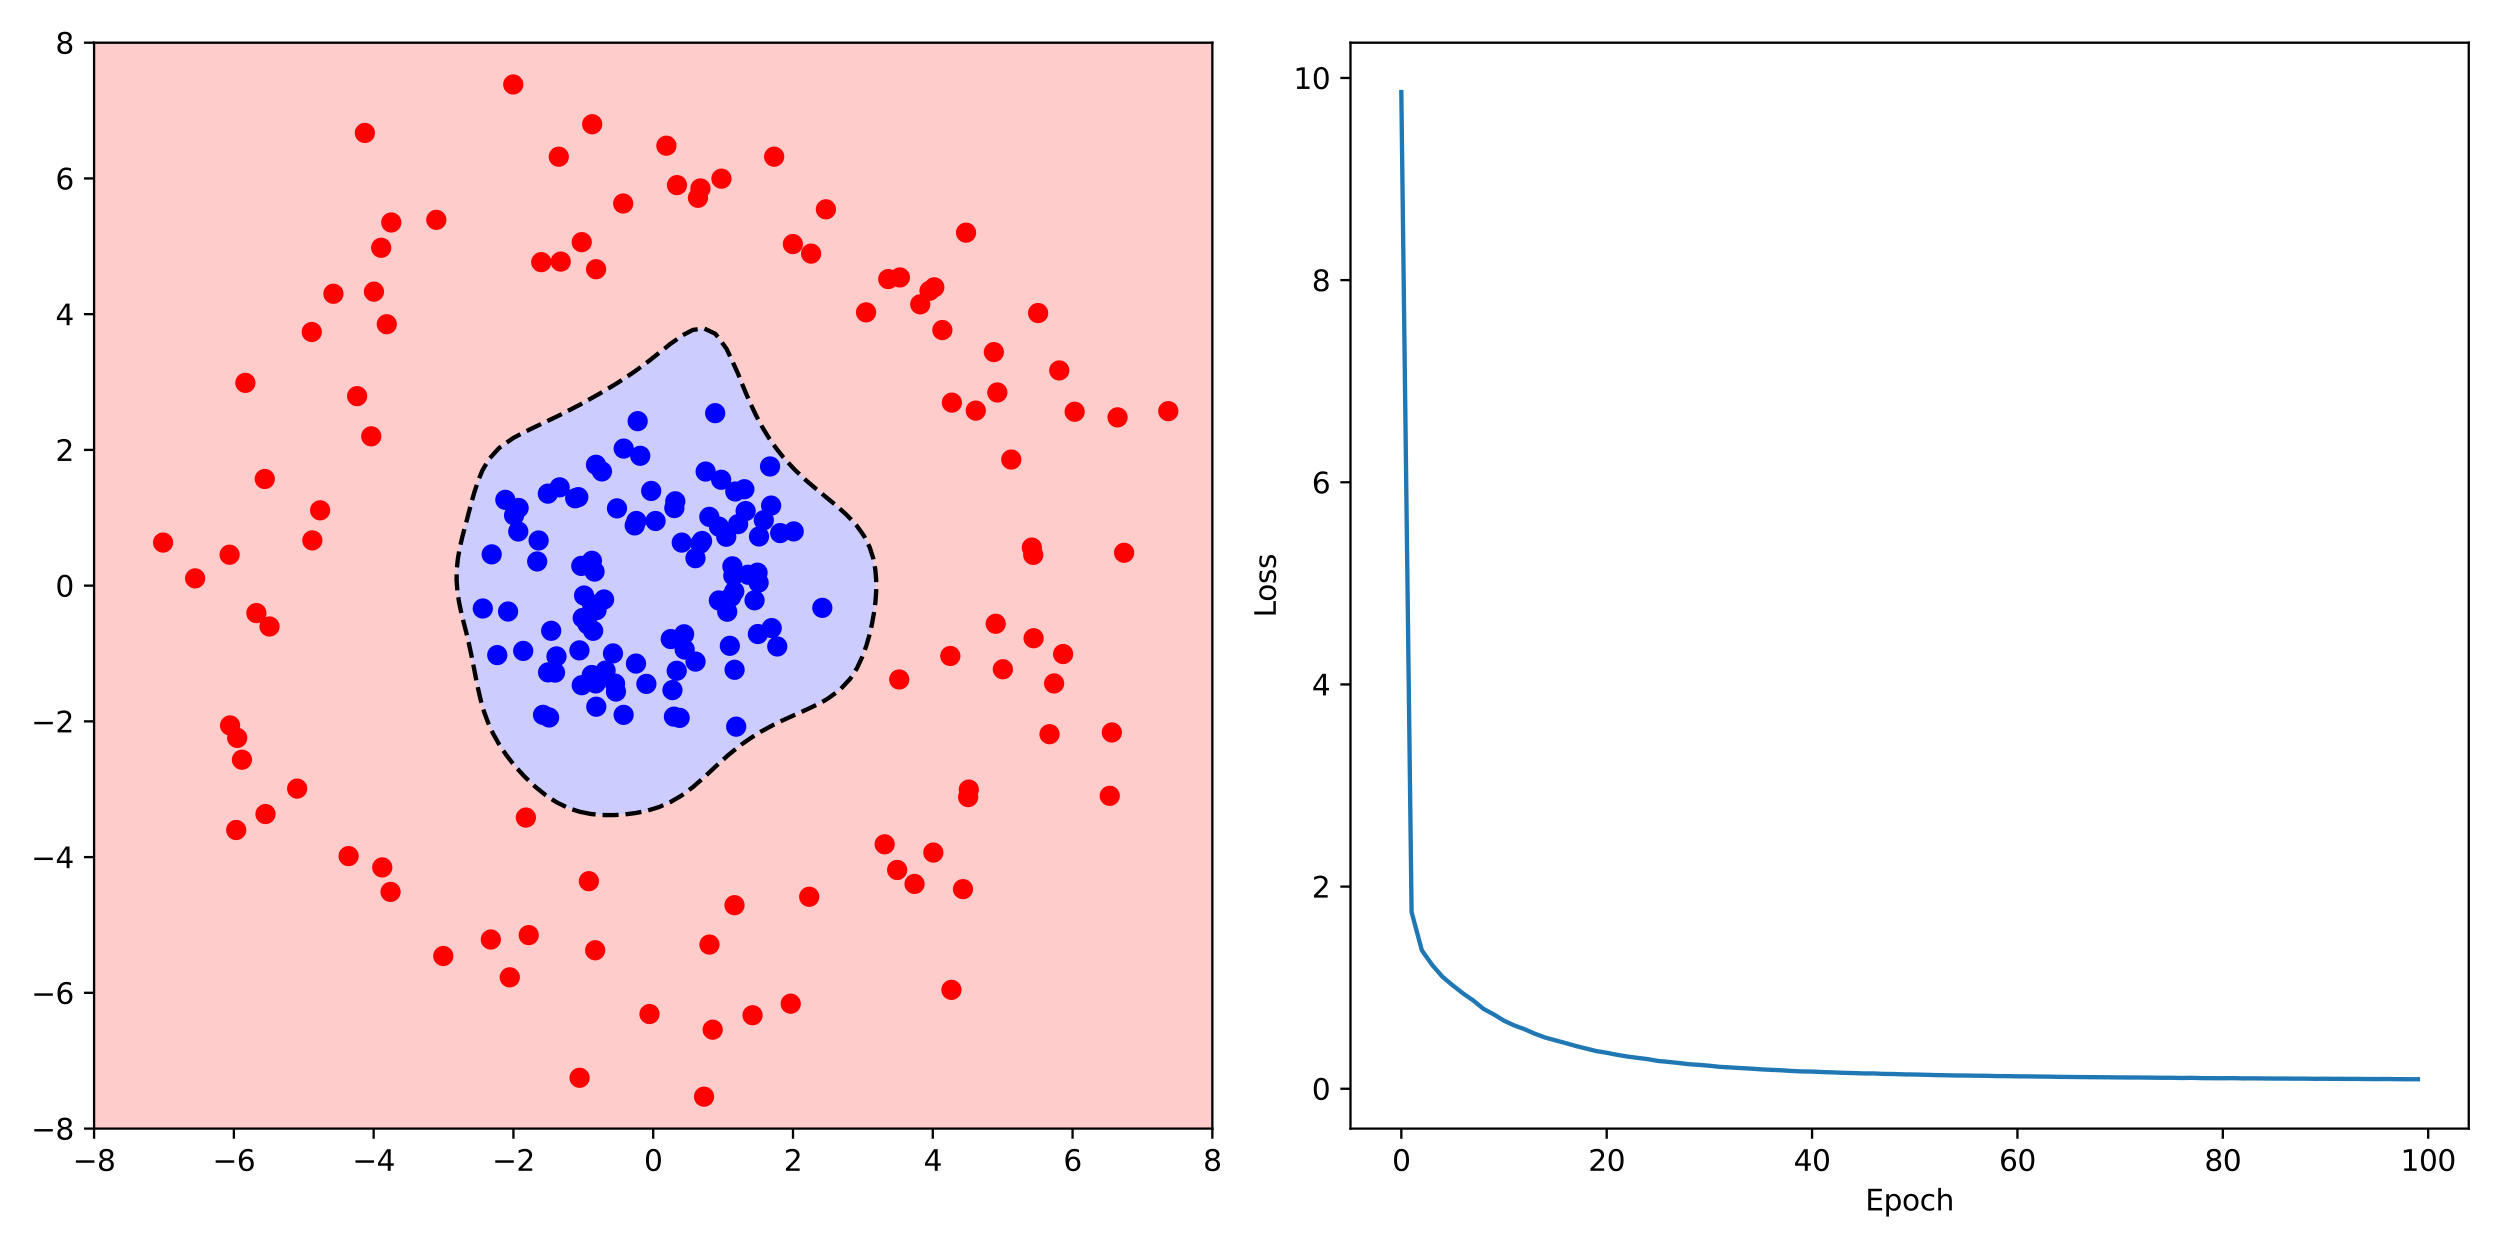 <?xml version="1.0" encoding="utf-8" standalone="no"?>
<!DOCTYPE svg PUBLIC "-//W3C//DTD SVG 1.1//EN"
  "http://www.w3.org/Graphics/SVG/1.1/DTD/svg11.dtd">
<svg xmlns:xlink="http://www.w3.org/1999/xlink" width="864pt" height="432pt" viewBox="0 0 864 432" xmlns="http://www.w3.org/2000/svg" version="1.1">
 <defs>
  <style type="text/css">*{stroke-linejoin: round; stroke-linecap: butt}</style>
 </defs>
 <g id="figure_1">
  <g id="patch_1">
   <path d="M 0 432 
L 864 432 
L 864 0 
L 0 0 
z
" style="fill: #ffffff"/>
  </g>
  <g id="axes_1">
   <g id="patch_2">
    <path d="M 32.515 390.04 
L 418.986 390.04 
L 418.986 14.76 
L 32.515 14.76 
z
" style="fill: #ffffff"/>
   </g>
   <g id="PathCollection_1">
    <defs>
     <path id="mc19ab83dd7" d="M 0 3 
C 0.796 3 1.559 2.684 2.121 2.121 
C 2.684 1.559 3 0.796 3 0 
C 3 -0.796 2.684 -1.559 2.121 -2.121 
C 1.559 -2.684 0.796 -3 0 -3 
C -0.796 -3 -1.559 -2.684 -2.121 -2.121 
C -2.684 -1.559 -3 -0.796 -3 0 
C -3 0.796 -2.684 1.559 -2.121 2.121 
C -1.559 2.684 -0.796 3 0 3 
z
" style="stroke: #0000ff"/>
    </defs>
    <g clip-path="url(#p34c3d3b8a4)">
     <use xlink:href="#mc19ab83dd7" x="204.625" y="208.897" style="fill: #0000ff; stroke: #0000ff"/>
     <use xlink:href="#mc19ab83dd7" x="215.528" y="247.057" style="fill: #0000ff; stroke: #0000ff"/>
     <use xlink:href="#mc19ab83dd7" x="192.321" y="226.857" style="fill: #0000ff; stroke: #0000ff"/>
     <use xlink:href="#mc19ab83dd7" x="208.771" y="207.177" style="fill: #0000ff; stroke: #0000ff"/>
     <use xlink:href="#mc19ab83dd7" x="177.663" y="178.108" style="fill: #0000ff; stroke: #0000ff"/>
     <use xlink:href="#mc19ab83dd7" x="189.773" y="247.965" style="fill: #0000ff; stroke: #0000ff"/>
     <use xlink:href="#mc19ab83dd7" x="179.114" y="183.671" style="fill: #0000ff; stroke: #0000ff"/>
     <use xlink:href="#mc19ab83dd7" x="252.234" y="223.196" style="fill: #0000ff; stroke: #0000ff"/>
     <use xlink:href="#mc19ab83dd7" x="248.446" y="207.521" style="fill: #0000ff; stroke: #0000ff"/>
     <use xlink:href="#mc19ab83dd7" x="189.339" y="170.608" style="fill: #0000ff; stroke: #0000ff"/>
     <use xlink:href="#mc19ab83dd7" x="233.879" y="231.814" style="fill: #0000ff; stroke: #0000ff"/>
     <use xlink:href="#mc19ab83dd7" x="175.593" y="211.341" style="fill: #0000ff; stroke: #0000ff"/>
     <use xlink:href="#mc19ab83dd7" x="190.491" y="218" style="fill: #0000ff; stroke: #0000ff"/>
     <use xlink:href="#mc19ab83dd7" x="268.624" y="223.416" style="fill: #0000ff; stroke: #0000ff"/>
     <use xlink:href="#mc19ab83dd7" x="262.315" y="185.409" style="fill: #0000ff; stroke: #0000ff"/>
     <use xlink:href="#mc19ab83dd7" x="263.974" y="179.774" style="fill: #0000ff; stroke: #0000ff"/>
     <use xlink:href="#mc19ab83dd7" x="261.816" y="197.927" style="fill: #0000ff; stroke: #0000ff"/>
     <use xlink:href="#mc19ab83dd7" x="254.426" y="251.132" style="fill: #0000ff; stroke: #0000ff"/>
     <use xlink:href="#mc19ab83dd7" x="232.397" y="238.498" style="fill: #0000ff; stroke: #0000ff"/>
     <use xlink:href="#mc19ab83dd7" x="253.879" y="231.481" style="fill: #0000ff; stroke: #0000ff"/>
     <use xlink:href="#mc19ab83dd7" x="284.194" y="210.07" style="fill: #0000ff; stroke: #0000ff"/>
     <use xlink:href="#mc19ab83dd7" x="231.816" y="220.86" style="fill: #0000ff; stroke: #0000ff"/>
     <use xlink:href="#mc19ab83dd7" x="205.472" y="197.539" style="fill: #0000ff; stroke: #0000ff"/>
     <use xlink:href="#mc19ab83dd7" x="234.89" y="248.097" style="fill: #0000ff; stroke: #0000ff"/>
     <use xlink:href="#mc19ab83dd7" x="241.997" y="187.904" style="fill: #0000ff; stroke: #0000ff"/>
     <use xlink:href="#mc19ab83dd7" x="187.67" y="247.053" style="fill: #0000ff; stroke: #0000ff"/>
     <use xlink:href="#mc19ab83dd7" x="245.15" y="178.627" style="fill: #0000ff; stroke: #0000ff"/>
     <use xlink:href="#mc19ab83dd7" x="251.328" y="211.4" style="fill: #0000ff; stroke: #0000ff"/>
     <use xlink:href="#mc19ab83dd7" x="166.854" y="210.301" style="fill: #0000ff; stroke: #0000ff"/>
     <use xlink:href="#mc19ab83dd7" x="179.233" y="175.556" style="fill: #0000ff; stroke: #0000ff"/>
     <use xlink:href="#mc19ab83dd7" x="220.382" y="145.554" style="fill: #0000ff; stroke: #0000ff"/>
     <use xlink:href="#mc19ab83dd7" x="232.906" y="247.678" style="fill: #0000ff; stroke: #0000ff"/>
     <use xlink:href="#mc19ab83dd7" x="200.894" y="195.576" style="fill: #0000ff; stroke: #0000ff"/>
     <use xlink:href="#mc19ab83dd7" x="171.849" y="226.404" style="fill: #0000ff; stroke: #0000ff"/>
     <use xlink:href="#mc19ab83dd7" x="258.516" y="198.626" style="fill: #0000ff; stroke: #0000ff"/>
     <use xlink:href="#mc19ab83dd7" x="191.811" y="232.44" style="fill: #0000ff; stroke: #0000ff"/>
     <use xlink:href="#mc19ab83dd7" x="189.422" y="232.374" style="fill: #0000ff; stroke: #0000ff"/>
     <use xlink:href="#mc19ab83dd7" x="200.255" y="224.767" style="fill: #0000ff; stroke: #0000ff"/>
     <use xlink:href="#mc19ab83dd7" x="266.701" y="217.07" style="fill: #0000ff; stroke: #0000ff"/>
     <use xlink:href="#mc19ab83dd7" x="206.073" y="244.241" style="fill: #0000ff; stroke: #0000ff"/>
     <use xlink:href="#mc19ab83dd7" x="199.855" y="171.812" style="fill: #0000ff; stroke: #0000ff"/>
     <use xlink:href="#mc19ab83dd7" x="204.57" y="193.81" style="fill: #0000ff; stroke: #0000ff"/>
     <use xlink:href="#mc19ab83dd7" x="212.879" y="239.005" style="fill: #0000ff; stroke: #0000ff"/>
     <use xlink:href="#mc19ab83dd7" x="274.305" y="183.655" style="fill: #0000ff; stroke: #0000ff"/>
     <use xlink:href="#mc19ab83dd7" x="211.844" y="225.823" style="fill: #0000ff; stroke: #0000ff"/>
     <use xlink:href="#mc19ab83dd7" x="209.288" y="231.757" style="fill: #0000ff; stroke: #0000ff"/>
     <use xlink:href="#mc19ab83dd7" x="233.382" y="173.248" style="fill: #0000ff; stroke: #0000ff"/>
     <use xlink:href="#mc19ab83dd7" x="266.129" y="161.207" style="fill: #0000ff; stroke: #0000ff"/>
     <use xlink:href="#mc19ab83dd7" x="208.027" y="162.921" style="fill: #0000ff; stroke: #0000ff"/>
     <use xlink:href="#mc19ab83dd7" x="198.787" y="172.212" style="fill: #0000ff; stroke: #0000ff"/>
     <use xlink:href="#mc19ab83dd7" x="201.395" y="213.565" style="fill: #0000ff; stroke: #0000ff"/>
     <use xlink:href="#mc19ab83dd7" x="186.148" y="186.782" style="fill: #0000ff; stroke: #0000ff"/>
     <use xlink:href="#mc19ab83dd7" x="253.763" y="204.391" style="fill: #0000ff; stroke: #0000ff"/>
     <use xlink:href="#mc19ab83dd7" x="255.095" y="181.133" style="fill: #0000ff; stroke: #0000ff"/>
     <use xlink:href="#mc19ab83dd7" x="233.046" y="175.595" style="fill: #0000ff; stroke: #0000ff"/>
     <use xlink:href="#mc19ab83dd7" x="249.233" y="165.808" style="fill: #0000ff; stroke: #0000ff"/>
     <use xlink:href="#mc19ab83dd7" x="201.048" y="236.809" style="fill: #0000ff; stroke: #0000ff"/>
     <use xlink:href="#mc19ab83dd7" x="225.053" y="169.667" style="fill: #0000ff; stroke: #0000ff"/>
     <use xlink:href="#mc19ab83dd7" x="185.652" y="194.032" style="fill: #0000ff; stroke: #0000ff"/>
     <use xlink:href="#mc19ab83dd7" x="226.557" y="180.05" style="fill: #0000ff; stroke: #0000ff"/>
     <use xlink:href="#mc19ab83dd7" x="235.614" y="187.522" style="fill: #0000ff; stroke: #0000ff"/>
     <use xlink:href="#mc19ab83dd7" x="257.694" y="176.616" style="fill: #0000ff; stroke: #0000ff"/>
     <use xlink:href="#mc19ab83dd7" x="204.519" y="233.289" style="fill: #0000ff; stroke: #0000ff"/>
     <use xlink:href="#mc19ab83dd7" x="254.119" y="169.866" style="fill: #0000ff; stroke: #0000ff"/>
     <use xlink:href="#mc19ab83dd7" x="247.164" y="142.792" style="fill: #0000ff; stroke: #0000ff"/>
     <use xlink:href="#mc19ab83dd7" x="193.419" y="168.426" style="fill: #0000ff; stroke: #0000ff"/>
     <use xlink:href="#mc19ab83dd7" x="236.626" y="224.482" style="fill: #0000ff; stroke: #0000ff"/>
     <use xlink:href="#mc19ab83dd7" x="266.502" y="174.736" style="fill: #0000ff; stroke: #0000ff"/>
     <use xlink:href="#mc19ab83dd7" x="236.426" y="219.211" style="fill: #0000ff; stroke: #0000ff"/>
     <use xlink:href="#mc19ab83dd7" x="250.987" y="185.498" style="fill: #0000ff; stroke: #0000ff"/>
     <use xlink:href="#mc19ab83dd7" x="260.772" y="207.467" style="fill: #0000ff; stroke: #0000ff"/>
     <use xlink:href="#mc19ab83dd7" x="169.927" y="191.583" style="fill: #0000ff; stroke: #0000ff"/>
     <use xlink:href="#mc19ab83dd7" x="252.698" y="206.248" style="fill: #0000ff; stroke: #0000ff"/>
     <use xlink:href="#mc19ab83dd7" x="204.993" y="218.004" style="fill: #0000ff; stroke: #0000ff"/>
     <use xlink:href="#mc19ab83dd7" x="223.388" y="236.351" style="fill: #0000ff; stroke: #0000ff"/>
     <use xlink:href="#mc19ab83dd7" x="253.118" y="195.721" style="fill: #0000ff; stroke: #0000ff"/>
     <use xlink:href="#mc19ab83dd7" x="215.55" y="155.029" style="fill: #0000ff; stroke: #0000ff"/>
     <use xlink:href="#mc19ab83dd7" x="242.635" y="186.965" style="fill: #0000ff; stroke: #0000ff"/>
     <use xlink:href="#mc19ab83dd7" x="219.355" y="181.581" style="fill: #0000ff; stroke: #0000ff"/>
     <use xlink:href="#mc19ab83dd7" x="248.476" y="182.007" style="fill: #0000ff; stroke: #0000ff"/>
     <use xlink:href="#mc19ab83dd7" x="213.232" y="175.695" style="fill: #0000ff; stroke: #0000ff"/>
     <use xlink:href="#mc19ab83dd7" x="174.647" y="172.742" style="fill: #0000ff; stroke: #0000ff"/>
     <use xlink:href="#mc19ab83dd7" x="269.627" y="184.233" style="fill: #0000ff; stroke: #0000ff"/>
     <use xlink:href="#mc19ab83dd7" x="212.564" y="236.269" style="fill: #0000ff; stroke: #0000ff"/>
     <use xlink:href="#mc19ab83dd7" x="206.168" y="210.857" style="fill: #0000ff; stroke: #0000ff"/>
     <use xlink:href="#mc19ab83dd7" x="221.268" y="157.526" style="fill: #0000ff; stroke: #0000ff"/>
     <use xlink:href="#mc19ab83dd7" x="201.856" y="205.814" style="fill: #0000ff; stroke: #0000ff"/>
     <use xlink:href="#mc19ab83dd7" x="240.352" y="192.902" style="fill: #0000ff; stroke: #0000ff"/>
     <use xlink:href="#mc19ab83dd7" x="180.821" y="224.958" style="fill: #0000ff; stroke: #0000ff"/>
     <use xlink:href="#mc19ab83dd7" x="261.922" y="219.118" style="fill: #0000ff; stroke: #0000ff"/>
     <use xlink:href="#mc19ab83dd7" x="205.975" y="160.62" style="fill: #0000ff; stroke: #0000ff"/>
     <use xlink:href="#mc19ab83dd7" x="205.873" y="236.197" style="fill: #0000ff; stroke: #0000ff"/>
     <use xlink:href="#mc19ab83dd7" x="257.251" y="169.08" style="fill: #0000ff; stroke: #0000ff"/>
     <use xlink:href="#mc19ab83dd7" x="219.793" y="229.333" style="fill: #0000ff; stroke: #0000ff"/>
     <use xlink:href="#mc19ab83dd7" x="219.932" y="180.05" style="fill: #0000ff; stroke: #0000ff"/>
     <use xlink:href="#mc19ab83dd7" x="243.872" y="162.973" style="fill: #0000ff; stroke: #0000ff"/>
     <use xlink:href="#mc19ab83dd7" x="203.046" y="215.723" style="fill: #0000ff; stroke: #0000ff"/>
     <use xlink:href="#mc19ab83dd7" x="253.432" y="198.986" style="fill: #0000ff; stroke: #0000ff"/>
     <use xlink:href="#mc19ab83dd7" x="240.375" y="228.644" style="fill: #0000ff; stroke: #0000ff"/>
     <use xlink:href="#mc19ab83dd7" x="262.178" y="201.356" style="fill: #0000ff; stroke: #0000ff"/>
    </g>
   </g>
   <g id="PathCollection_2">
    <defs>
     <path id="m8e70e732fb" d="M 0 3 
C 0.796 3 1.559 2.684 2.121 2.121 
C 2.684 1.559 3 0.796 3 0 
C 3 -0.796 2.684 -1.559 2.121 -2.121 
C 1.559 -2.684 0.796 -3 0 -3 
C -0.796 -3 -1.559 -2.684 -2.121 -2.121 
C -2.684 -1.559 -3 -0.796 -3 0 
C -3 0.796 -2.684 1.559 -2.121 2.121 
C -1.559 2.684 -0.796 3 0 3 
z
" style="stroke: #ff0000"/>
    </defs>
    <g clip-path="url(#p34c3d3b8a4)">
     <use xlink:href="#m8e70e732fb" x="267.548" y="54.149" style="fill: #ff0000; stroke: #ff0000"/>
     <use xlink:href="#m8e70e732fb" x="84.801" y="132.321" style="fill: #ff0000; stroke: #ff0000"/>
     <use xlink:href="#m8e70e732fb" x="133.67" y="112.049" style="fill: #ff0000; stroke: #ff0000"/>
     <use xlink:href="#m8e70e732fb" x="110.637" y="176.362" style="fill: #ff0000; stroke: #ff0000"/>
     <use xlink:href="#m8e70e732fb" x="206.001" y="93.041" style="fill: #ff0000; stroke: #ff0000"/>
     <use xlink:href="#m8e70e732fb" x="91.757" y="281.331" style="fill: #ff0000; stroke: #ff0000"/>
     <use xlink:href="#m8e70e732fb" x="305.74" y="291.791" style="fill: #ff0000; stroke: #ff0000"/>
     <use xlink:href="#m8e70e732fb" x="325.681" y="114.068" style="fill: #ff0000; stroke: #ff0000"/>
     <use xlink:href="#m8e70e732fb" x="93.141" y="216.517" style="fill: #ff0000; stroke: #ff0000"/>
     <use xlink:href="#m8e70e732fb" x="322.893" y="99.297" style="fill: #ff0000; stroke: #ff0000"/>
     <use xlink:href="#m8e70e732fb" x="203.525" y="304.543" style="fill: #ff0000; stroke: #ff0000"/>
     <use xlink:href="#m8e70e732fb" x="107.75" y="114.736" style="fill: #ff0000; stroke: #ff0000"/>
     <use xlink:href="#m8e70e732fb" x="83.616" y="262.56" style="fill: #ff0000; stroke: #ff0000"/>
     <use xlink:href="#m8e70e732fb" x="285.438" y="72.341" style="fill: #ff0000; stroke: #ff0000"/>
     <use xlink:href="#m8e70e732fb" x="311" y="95.89" style="fill: #ff0000; stroke: #ff0000"/>
     <use xlink:href="#m8e70e732fb" x="79.355" y="191.712" style="fill: #ff0000; stroke: #ff0000"/>
     <use xlink:href="#m8e70e732fb" x="131.734" y="85.636" style="fill: #ff0000; stroke: #ff0000"/>
     <use xlink:href="#m8e70e732fb" x="310.777" y="234.831" style="fill: #ff0000; stroke: #ff0000"/>
     <use xlink:href="#m8e70e732fb" x="243.318" y="379.009" style="fill: #ff0000; stroke: #ff0000"/>
     <use xlink:href="#m8e70e732fb" x="224.47" y="350.444" style="fill: #ff0000; stroke: #ff0000"/>
     <use xlink:href="#m8e70e732fb" x="334.588" y="275.474" style="fill: #ff0000; stroke: #ff0000"/>
     <use xlink:href="#m8e70e732fb" x="344.68" y="135.638" style="fill: #ff0000; stroke: #ff0000"/>
     <use xlink:href="#m8e70e732fb" x="79.515" y="250.712" style="fill: #ff0000; stroke: #ff0000"/>
     <use xlink:href="#m8e70e732fb" x="102.699" y="272.535" style="fill: #ff0000; stroke: #ff0000"/>
     <use xlink:href="#m8e70e732fb" x="328.429" y="226.711" style="fill: #ff0000; stroke: #ff0000"/>
     <use xlink:href="#m8e70e732fb" x="177.377" y="29.188" style="fill: #ff0000; stroke: #ff0000"/>
     <use xlink:href="#m8e70e732fb" x="233.974" y="63.974" style="fill: #ff0000; stroke: #ff0000"/>
     <use xlink:href="#m8e70e732fb" x="358.768" y="108.191" style="fill: #ff0000; stroke: #ff0000"/>
     <use xlink:href="#m8e70e732fb" x="356.604" y="189.236" style="fill: #ff0000; stroke: #ff0000"/>
     <use xlink:href="#m8e70e732fb" x="383.526" y="275.048" style="fill: #ff0000; stroke: #ff0000"/>
     <use xlink:href="#m8e70e732fb" x="153.197" y="330.394" style="fill: #ff0000; stroke: #ff0000"/>
     <use xlink:href="#m8e70e732fb" x="260.079" y="350.858" style="fill: #ff0000; stroke: #ff0000"/>
     <use xlink:href="#m8e70e732fb" x="201.048" y="83.682" style="fill: #ff0000; stroke: #ff0000"/>
     <use xlink:href="#m8e70e732fb" x="81.627" y="286.849" style="fill: #ff0000; stroke: #ff0000"/>
     <use xlink:href="#m8e70e732fb" x="371.401" y="142.296" style="fill: #ff0000; stroke: #ff0000"/>
     <use xlink:href="#m8e70e732fb" x="56.361" y="187.506" style="fill: #ff0000; stroke: #ff0000"/>
     <use xlink:href="#m8e70e732fb" x="357.215" y="220.572" style="fill: #ff0000; stroke: #ff0000"/>
     <use xlink:href="#m8e70e732fb" x="322.559" y="294.644" style="fill: #ff0000; stroke: #ff0000"/>
     <use xlink:href="#m8e70e732fb" x="126.097" y="45.947" style="fill: #ff0000; stroke: #ff0000"/>
     <use xlink:href="#m8e70e732fb" x="346.584" y="231.296" style="fill: #ff0000; stroke: #ff0000"/>
     <use xlink:href="#m8e70e732fb" x="242.075" y="65.133" style="fill: #ff0000; stroke: #ff0000"/>
     <use xlink:href="#m8e70e732fb" x="384.256" y="253.139" style="fill: #ff0000; stroke: #ff0000"/>
     <use xlink:href="#m8e70e732fb" x="362.719" y="253.732" style="fill: #ff0000; stroke: #ff0000"/>
     <use xlink:href="#m8e70e732fb" x="273.272" y="346.878" style="fill: #ff0000; stroke: #ff0000"/>
     <use xlink:href="#m8e70e732fb" x="132.107" y="299.78" style="fill: #ff0000; stroke: #ff0000"/>
     <use xlink:href="#m8e70e732fb" x="332.803" y="307.287" style="fill: #ff0000; stroke: #ff0000"/>
     <use xlink:href="#m8e70e732fb" x="193.793" y="90.405" style="fill: #ff0000; stroke: #ff0000"/>
     <use xlink:href="#m8e70e732fb" x="328.817" y="342.091" style="fill: #ff0000; stroke: #ff0000"/>
     <use xlink:href="#m8e70e732fb" x="120.475" y="295.863" style="fill: #ff0000; stroke: #ff0000"/>
     <use xlink:href="#m8e70e732fb" x="357.078" y="191.769" style="fill: #ff0000; stroke: #ff0000"/>
     <use xlink:href="#m8e70e732fb" x="135.229" y="76.884" style="fill: #ff0000; stroke: #ff0000"/>
     <use xlink:href="#m8e70e732fb" x="306.984" y="96.455" style="fill: #ff0000; stroke: #ff0000"/>
     <use xlink:href="#m8e70e732fb" x="344.119" y="215.58" style="fill: #ff0000; stroke: #ff0000"/>
     <use xlink:href="#m8e70e732fb" x="107.944" y="186.757" style="fill: #ff0000; stroke: #ff0000"/>
     <use xlink:href="#m8e70e732fb" x="67.439" y="199.88" style="fill: #ff0000; stroke: #ff0000"/>
     <use xlink:href="#m8e70e732fb" x="134.975" y="308.236" style="fill: #ff0000; stroke: #ff0000"/>
     <use xlink:href="#m8e70e732fb" x="129.237" y="100.804" style="fill: #ff0000; stroke: #ff0000"/>
     <use xlink:href="#m8e70e732fb" x="333.872" y="80.405" style="fill: #ff0000; stroke: #ff0000"/>
     <use xlink:href="#m8e70e732fb" x="279.664" y="309.918" style="fill: #ff0000; stroke: #ff0000"/>
     <use xlink:href="#m8e70e732fb" x="274.02" y="84.345" style="fill: #ff0000; stroke: #ff0000"/>
     <use xlink:href="#m8e70e732fb" x="88.609" y="211.887" style="fill: #ff0000; stroke: #ff0000"/>
     <use xlink:href="#m8e70e732fb" x="249.329" y="61.751" style="fill: #ff0000; stroke: #ff0000"/>
     <use xlink:href="#m8e70e732fb" x="343.476" y="121.687" style="fill: #ff0000; stroke: #ff0000"/>
     <use xlink:href="#m8e70e732fb" x="316.067" y="305.489" style="fill: #ff0000; stroke: #ff0000"/>
     <use xlink:href="#m8e70e732fb" x="367.411" y="226.034" style="fill: #ff0000; stroke: #ff0000"/>
     <use xlink:href="#m8e70e732fb" x="364.3" y="236.192" style="fill: #ff0000; stroke: #ff0000"/>
     <use xlink:href="#m8e70e732fb" x="334.83" y="272.881" style="fill: #ff0000; stroke: #ff0000"/>
     <use xlink:href="#m8e70e732fb" x="245.2" y="326.445" style="fill: #ff0000; stroke: #ff0000"/>
     <use xlink:href="#m8e70e732fb" x="150.789" y="75.977" style="fill: #ff0000; stroke: #ff0000"/>
     <use xlink:href="#m8e70e732fb" x="337.236" y="141.906" style="fill: #ff0000; stroke: #ff0000"/>
     <use xlink:href="#m8e70e732fb" x="123.422" y="136.897" style="fill: #ff0000; stroke: #ff0000"/>
     <use xlink:href="#m8e70e732fb" x="241.222" y="68.369" style="fill: #ff0000; stroke: #ff0000"/>
     <use xlink:href="#m8e70e732fb" x="321.246" y="100.507" style="fill: #ff0000; stroke: #ff0000"/>
     <use xlink:href="#m8e70e732fb" x="403.762" y="142.091" style="fill: #ff0000; stroke: #ff0000"/>
     <use xlink:href="#m8e70e732fb" x="205.694" y="328.411" style="fill: #ff0000; stroke: #ff0000"/>
     <use xlink:href="#m8e70e732fb" x="388.484" y="191.034" style="fill: #ff0000; stroke: #ff0000"/>
     <use xlink:href="#m8e70e732fb" x="246.301" y="355.858" style="fill: #ff0000; stroke: #ff0000"/>
     <use xlink:href="#m8e70e732fb" x="299.312" y="107.949" style="fill: #ff0000; stroke: #ff0000"/>
     <use xlink:href="#m8e70e732fb" x="366.075" y="128.022" style="fill: #ff0000; stroke: #ff0000"/>
     <use xlink:href="#m8e70e732fb" x="328.964" y="139.146" style="fill: #ff0000; stroke: #ff0000"/>
     <use xlink:href="#m8e70e732fb" x="181.745" y="282.554" style="fill: #ff0000; stroke: #ff0000"/>
     <use xlink:href="#m8e70e732fb" x="230.31" y="50.357" style="fill: #ff0000; stroke: #ff0000"/>
     <use xlink:href="#m8e70e732fb" x="128.303" y="150.796" style="fill: #ff0000; stroke: #ff0000"/>
     <use xlink:href="#m8e70e732fb" x="81.984" y="255.02" style="fill: #ff0000; stroke: #ff0000"/>
     <use xlink:href="#m8e70e732fb" x="310.056" y="300.662" style="fill: #ff0000; stroke: #ff0000"/>
     <use xlink:href="#m8e70e732fb" x="200.31" y="372.485" style="fill: #ff0000; stroke: #ff0000"/>
     <use xlink:href="#m8e70e732fb" x="204.66" y="42.93" style="fill: #ff0000; stroke: #ff0000"/>
     <use xlink:href="#m8e70e732fb" x="318.034" y="105.175" style="fill: #ff0000; stroke: #ff0000"/>
     <use xlink:href="#m8e70e732fb" x="349.498" y="158.819" style="fill: #ff0000; stroke: #ff0000"/>
     <use xlink:href="#m8e70e732fb" x="187.057" y="90.596" style="fill: #ff0000; stroke: #ff0000"/>
     <use xlink:href="#m8e70e732fb" x="215.375" y="70.327" style="fill: #ff0000; stroke: #ff0000"/>
     <use xlink:href="#m8e70e732fb" x="91.505" y="165.538" style="fill: #ff0000; stroke: #ff0000"/>
     <use xlink:href="#m8e70e732fb" x="169.629" y="324.694" style="fill: #ff0000; stroke: #ff0000"/>
     <use xlink:href="#m8e70e732fb" x="176.18" y="337.767" style="fill: #ff0000; stroke: #ff0000"/>
     <use xlink:href="#m8e70e732fb" x="193.116" y="54.164" style="fill: #ff0000; stroke: #ff0000"/>
     <use xlink:href="#m8e70e732fb" x="115.226" y="101.523" style="fill: #ff0000; stroke: #ff0000"/>
     <use xlink:href="#m8e70e732fb" x="280.317" y="87.651" style="fill: #ff0000; stroke: #ff0000"/>
     <use xlink:href="#m8e70e732fb" x="253.845" y="312.831" style="fill: #ff0000; stroke: #ff0000"/>
     <use xlink:href="#m8e70e732fb" x="386.234" y="144.243" style="fill: #ff0000; stroke: #ff0000"/>
     <use xlink:href="#m8e70e732fb" x="182.729" y="323.172" style="fill: #ff0000; stroke: #ff0000"/>
    </g>
   </g>
   <g id="PathCollection_3">
    <path d="M 36.419 390.04 
L 40.322 390.04 
L 44.226 390.04 
L 48.13 390.04 
L 52.034 390.04 
L 55.938 390.04 
L 59.841 390.04 
L 63.745 390.04 
L 67.649 390.04 
L 71.552 390.04 
L 75.456 390.04 
L 79.36 390.04 
L 83.264 390.04 
L 87.168 390.04 
L 91.071 390.04 
L 94.975 390.04 
L 98.879 390.04 
L 102.782 390.04 
L 106.686 390.04 
L 110.59 390.04 
L 114.494 390.04 
L 118.397 390.04 
L 122.301 390.04 
L 126.205 390.04 
L 130.109 390.04 
L 134.012 390.04 
L 137.916 390.04 
L 141.82 390.04 
L 145.724 390.04 
L 149.627 390.04 
L 153.531 390.04 
L 157.435 390.04 
L 161.339 390.04 
L 165.243 390.04 
L 169.146 390.04 
L 173.05 390.04 
L 176.954 390.04 
L 180.857 390.04 
L 184.761 390.04 
L 188.665 390.04 
L 192.569 390.04 
L 196.472 390.04 
L 200.376 390.04 
L 204.28 390.04 
L 208.184 390.04 
L 212.088 390.04 
L 215.991 390.04 
L 219.895 390.04 
L 223.799 390.04 
L 227.702 390.04 
L 231.606 390.04 
L 235.51 390.04 
L 239.414 390.04 
L 243.317 390.04 
L 247.221 390.04 
L 251.125 390.04 
L 255.029 390.04 
L 258.933 390.04 
L 262.836 390.04 
L 266.74 390.04 
L 270.644 390.04 
L 274.548 390.04 
L 278.451 390.04 
L 282.355 390.04 
L 286.259 390.04 
L 290.163 390.04 
L 294.066 390.04 
L 297.97 390.04 
L 301.874 390.04 
L 305.777 390.04 
L 309.681 390.04 
L 313.585 390.04 
L 317.489 390.04 
L 321.392 390.04 
L 325.296 390.04 
L 329.2 390.04 
L 333.104 390.04 
L 337.007 390.04 
L 340.911 390.04 
L 344.815 390.04 
L 348.719 390.04 
L 352.623 390.04 
L 356.526 390.04 
L 360.43 390.04 
L 364.334 390.04 
L 368.238 390.04 
L 372.141 390.04 
L 376.045 390.04 
L 379.949 390.04 
L 383.853 390.04 
L 387.756 390.04 
L 391.66 390.04 
L 395.564 390.04 
L 399.467 390.04 
L 403.371 390.04 
L 407.275 390.04 
L 411.179 390.04 
L 415.082 390.04 
L 418.986 390.04 
L 418.986 386.249 
L 418.986 382.459 
L 418.986 378.668 
L 418.986 374.877 
L 418.986 371.086 
L 418.986 367.296 
L 418.986 363.505 
L 418.986 359.714 
L 418.986 355.924 
L 418.986 352.133 
L 418.986 348.342 
L 418.986 344.552 
L 418.986 340.761 
L 418.986 336.97 
L 418.986 333.179 
L 418.986 329.389 
L 418.986 325.598 
L 418.986 321.807 
L 418.986 318.017 
L 418.986 314.226 
L 418.986 310.435 
L 418.986 306.644 
L 418.986 302.854 
L 418.986 299.063 
L 418.986 295.272 
L 418.986 291.482 
L 418.986 287.691 
L 418.986 283.9 
L 418.986 280.109 
L 418.986 276.319 
L 418.986 272.528 
L 418.986 268.737 
L 418.986 264.947 
L 418.986 261.156 
L 418.986 257.365 
L 418.986 253.575 
L 418.986 249.784 
L 418.986 245.993 
L 418.986 242.202 
L 418.986 238.412 
L 418.986 234.621 
L 418.986 230.83 
L 418.986 227.04 
L 418.986 223.249 
L 418.986 219.458 
L 418.986 215.667 
L 418.986 211.877 
L 418.986 208.086 
L 418.986 204.295 
L 418.986 200.505 
L 418.986 196.714 
L 418.986 192.923 
L 418.986 189.133 
L 418.986 185.342 
L 418.986 181.551 
L 418.986 177.76 
L 418.986 173.97 
L 418.986 170.179 
L 418.986 166.388 
L 418.986 162.598 
L 418.986 158.807 
L 418.986 155.016 
L 418.986 151.225 
L 418.986 147.435 
L 418.986 143.644 
L 418.986 139.853 
L 418.986 136.063 
L 418.986 132.272 
L 418.986 128.481 
L 418.986 124.691 
L 418.986 120.9 
L 418.986 117.109 
L 418.986 113.318 
L 418.986 109.528 
L 418.986 105.737 
L 418.986 101.946 
L 418.986 98.156 
L 418.986 94.365 
L 418.986 90.574 
L 418.986 86.783 
L 418.986 82.993 
L 418.986 79.202 
L 418.986 75.411 
L 418.986 71.621 
L 418.986 67.83 
L 418.986 64.039 
L 418.986 60.248 
L 418.986 56.458 
L 418.986 52.667 
L 418.986 48.876 
L 418.986 45.086 
L 418.986 41.295 
L 418.986 37.504 
L 418.986 33.714 
L 418.986 29.923 
L 418.986 26.132 
L 418.986 22.341 
L 418.986 18.551 
L 418.986 14.76 
L 415.082 14.76 
L 411.179 14.76 
L 407.275 14.76 
L 403.371 14.76 
L 399.467 14.76 
L 395.564 14.76 
L 391.66 14.76 
L 387.756 14.76 
L 383.853 14.76 
L 379.949 14.76 
L 376.045 14.76 
L 372.141 14.76 
L 368.238 14.76 
L 364.334 14.76 
L 360.43 14.76 
L 356.526 14.76 
L 352.623 14.76 
L 348.719 14.76 
L 344.815 14.76 
L 340.911 14.76 
L 337.007 14.76 
L 333.104 14.76 
L 329.2 14.76 
L 325.296 14.76 
L 321.392 14.76 
L 317.489 14.76 
L 313.585 14.76 
L 309.681 14.76 
L 305.777 14.76 
L 301.874 14.76 
L 297.97 14.76 
L 294.066 14.76 
L 290.163 14.76 
L 286.259 14.76 
L 282.355 14.76 
L 278.451 14.76 
L 274.548 14.76 
L 270.644 14.76 
L 266.74 14.76 
L 262.836 14.76 
L 258.933 14.76 
L 255.029 14.76 
L 251.125 14.76 
L 247.221 14.76 
L 243.317 14.76 
L 239.414 14.76 
L 235.51 14.76 
L 231.606 14.76 
L 227.702 14.76 
L 223.799 14.76 
L 219.895 14.76 
L 215.991 14.76 
L 212.088 14.76 
L 208.184 14.76 
L 204.28 14.76 
L 200.376 14.76 
L 196.472 14.76 
L 192.569 14.76 
L 188.665 14.76 
L 184.761 14.76 
L 180.857 14.76 
L 176.954 14.76 
L 173.05 14.76 
L 169.146 14.76 
L 165.243 14.76 
L 161.339 14.76 
L 157.435 14.76 
L 153.531 14.76 
L 149.627 14.76 
L 145.724 14.76 
L 141.82 14.76 
L 137.916 14.76 
L 134.012 14.76 
L 130.109 14.76 
L 126.205 14.76 
L 122.301 14.76 
L 118.397 14.76 
L 114.494 14.76 
L 110.59 14.76 
L 106.686 14.76 
L 102.782 14.76 
L 98.879 14.76 
L 94.975 14.76 
L 91.071 14.76 
L 87.168 14.76 
L 83.264 14.76 
L 79.36 14.76 
L 75.456 14.76 
L 71.552 14.76 
L 67.649 14.76 
L 63.745 14.76 
L 59.841 14.76 
L 55.938 14.76 
L 52.034 14.76 
L 48.13 14.76 
L 44.226 14.76 
L 40.322 14.76 
L 36.419 14.76 
L 32.515 14.76 
L 32.515 18.551 
L 32.515 22.341 
L 32.515 26.132 
L 32.515 29.923 
L 32.515 33.714 
L 32.515 37.504 
L 32.515 41.295 
L 32.515 45.086 
L 32.515 48.876 
L 32.515 52.667 
L 32.515 56.458 
L 32.515 60.248 
L 32.515 64.039 
L 32.515 67.83 
L 32.515 71.621 
L 32.515 75.411 
L 32.515 79.202 
L 32.515 82.993 
L 32.515 86.783 
L 32.515 90.574 
L 32.515 94.365 
L 32.515 98.156 
L 32.515 101.946 
L 32.515 105.737 
L 32.515 109.528 
L 32.515 113.318 
L 32.515 117.109 
L 32.515 120.9 
L 32.515 124.691 
L 32.515 128.481 
L 32.515 132.272 
L 32.515 136.063 
L 32.515 139.853 
L 32.515 143.644 
L 32.515 147.435 
L 32.515 151.225 
L 32.515 155.016 
L 32.515 158.807 
L 32.515 162.598 
L 32.515 166.388 
L 32.515 170.179 
L 32.515 173.97 
L 32.515 177.76 
L 32.515 181.551 
L 32.515 185.342 
L 32.515 189.133 
L 32.515 192.923 
L 32.515 196.714 
L 32.515 200.505 
L 32.515 204.295 
L 32.515 208.086 
L 32.515 211.877 
L 32.515 215.667 
L 32.515 219.458 
L 32.515 223.249 
L 32.515 227.04 
L 32.515 230.83 
L 32.515 234.621 
L 32.515 238.412 
L 32.515 242.202 
L 32.515 245.993 
L 32.515 249.784 
L 32.515 253.575 
L 32.515 257.365 
L 32.515 261.156 
L 32.515 264.947 
L 32.515 268.737 
L 32.515 272.528 
L 32.515 276.319 
L 32.515 280.109 
L 32.515 283.9 
L 32.515 287.691 
L 32.515 291.482 
L 32.515 295.272 
L 32.515 299.063 
L 32.515 302.854 
L 32.515 306.644 
L 32.515 310.435 
L 32.515 314.226 
L 32.515 318.017 
L 32.515 321.807 
L 32.515 325.598 
L 32.515 329.389 
L 32.515 333.179 
L 32.515 336.97 
L 32.515 340.761 
L 32.515 344.552 
L 32.515 348.342 
L 32.515 352.133 
L 32.515 355.924 
L 32.515 359.714 
L 32.515 363.505 
L 32.515 367.296 
L 32.515 371.086 
L 32.515 374.877 
L 32.515 378.668 
L 32.515 382.459 
L 32.515 386.249 
L 32.515 390.04 
z
M 198.986 280.109 
L 196.472 279.269 
L 192.569 277.386 
L 190.87 276.319 
L 188.665 274.862 
L 185.747 272.528 
L 184.761 271.7 
L 181.656 268.737 
L 180.857 267.931 
L 178.159 264.947 
L 176.954 263.506 
L 175.134 261.156 
L 173.05 258.125 
L 172.563 257.365 
L 170.425 253.575 
L 169.146 250.824 
L 168.69 249.784 
L 167.295 245.993 
L 166.193 242.202 
L 165.309 238.412 
L 165.243 238.086 
L 164.524 234.621 
L 163.787 230.83 
L 163.035 227.04 
L 162.228 223.249 
L 161.363 219.458 
L 161.339 219.352 
L 160.384 215.667 
L 159.444 211.877 
L 158.64 208.086 
L 158.068 204.295 
L 157.798 200.505 
L 157.866 196.714 
L 158.262 192.923 
L 158.939 189.133 
L 159.822 185.342 
L 160.828 181.551 
L 161.339 179.732 
L 161.84 177.76 
L 162.843 173.97 
L 163.918 170.179 
L 165.16 166.388 
L 165.243 166.179 
L 166.699 162.598 
L 168.908 158.807 
L 169.146 158.505 
L 172.301 155.016 
L 173.05 154.409 
L 176.954 151.659 
L 177.652 151.225 
L 180.857 149.516 
L 184.761 147.6 
L 185.107 147.435 
L 188.665 145.749 
L 192.569 143.887 
L 193.074 143.644 
L 196.472 141.9 
L 200.376 139.871 
L 200.409 139.853 
L 204.28 137.69 
L 207.185 136.063 
L 208.184 135.472 
L 212.088 133.135 
L 213.483 132.272 
L 215.991 130.653 
L 219.2 128.481 
L 219.895 127.99 
L 223.799 125.093 
L 224.337 124.691 
L 227.702 122.006 
L 229.164 120.9 
L 231.606 118.895 
L 234.168 117.109 
L 235.51 116.072 
L 239.414 114.027 
L 243.317 113.489 
L 247.221 115.362 
L 248.604 117.109 
L 251.125 120.603 
L 251.264 120.9 
L 253.041 124.691 
L 254.762 128.481 
L 255.029 129.054 
L 256.296 132.272 
L 257.868 136.063 
L 258.933 138.456 
L 259.533 139.853 
L 261.332 143.644 
L 262.836 146.516 
L 263.343 147.435 
L 265.653 151.225 
L 266.74 152.855 
L 268.323 155.016 
L 270.644 157.955 
L 271.391 158.807 
L 274.548 162.21 
L 274.944 162.598 
L 278.451 165.897 
L 279.013 166.388 
L 282.355 169.243 
L 283.497 170.179 
L 286.259 172.452 
L 288.109 173.97 
L 290.163 175.748 
L 292.405 177.76 
L 294.066 179.461 
L 295.982 181.551 
L 297.97 184.296 
L 298.676 185.342 
L 300.566 189.133 
L 301.779 192.923 
L 301.874 193.412 
L 302.5 196.714 
L 302.818 200.505 
L 302.815 204.295 
L 302.545 208.086 
L 302.042 211.877 
L 301.874 212.756 
L 301.357 215.667 
L 300.482 219.458 
L 299.377 223.249 
L 297.979 227.04 
L 297.97 227.059 
L 296.221 230.83 
L 294.066 234.224 
L 293.794 234.621 
L 290.263 238.412 
L 290.163 238.495 
L 286.259 241.325 
L 284.825 242.202 
L 282.355 243.512 
L 278.451 245.368 
L 277.07 245.993 
L 274.548 247.119 
L 270.644 248.886 
L 268.748 249.784 
L 266.74 250.805 
L 262.836 252.938 
L 261.752 253.575 
L 258.933 255.419 
L 256.139 257.365 
L 255.029 258.237 
L 251.445 261.156 
L 251.125 261.448 
L 247.271 264.947 
L 247.221 264.996 
L 243.317 268.65 
L 243.214 268.737 
L 239.414 272.065 
L 238.785 272.528 
L 235.51 274.968 
L 233.189 276.319 
L 231.606 277.242 
L 227.702 278.942 
L 223.861 280.109 
L 223.799 280.129 
L 219.895 280.95 
L 215.991 281.458 
L 212.088 281.704 
L 208.184 281.68 
L 204.28 281.327 
L 200.376 280.553 
z
" clip-path="url(#p34c3d3b8a4)" style="fill: #ff0000; fill-opacity: 0.2"/>
   </g>
   <g id="PathCollection_4">
    <path d="M 200.376 280.553 
L 204.28 281.327 
L 208.184 281.68 
L 212.088 281.704 
L 215.991 281.458 
L 219.895 280.95 
L 223.799 280.129 
L 223.861 280.109 
L 227.702 278.942 
L 231.606 277.242 
L 233.189 276.319 
L 235.51 274.968 
L 238.785 272.528 
L 239.414 272.065 
L 243.214 268.737 
L 243.317 268.65 
L 247.221 264.996 
L 247.271 264.947 
L 251.125 261.448 
L 251.445 261.156 
L 255.029 258.237 
L 256.139 257.365 
L 258.933 255.419 
L 261.752 253.575 
L 262.836 252.938 
L 266.74 250.805 
L 268.748 249.784 
L 270.644 248.886 
L 274.548 247.119 
L 277.07 245.993 
L 278.451 245.368 
L 282.355 243.512 
L 284.825 242.202 
L 286.259 241.325 
L 290.163 238.495 
L 290.263 238.412 
L 293.794 234.621 
L 294.066 234.224 
L 296.221 230.83 
L 297.97 227.059 
L 297.979 227.04 
L 299.377 223.249 
L 300.482 219.458 
L 301.357 215.667 
L 301.874 212.756 
L 302.042 211.877 
L 302.545 208.086 
L 302.815 204.295 
L 302.818 200.505 
L 302.5 196.714 
L 301.874 193.412 
L 301.779 192.923 
L 300.566 189.133 
L 298.676 185.342 
L 297.97 184.296 
L 295.982 181.551 
L 294.066 179.461 
L 292.405 177.76 
L 290.163 175.748 
L 288.109 173.97 
L 286.259 172.452 
L 283.497 170.179 
L 282.355 169.243 
L 279.013 166.388 
L 278.451 165.897 
L 274.944 162.598 
L 274.548 162.21 
L 271.391 158.807 
L 270.644 157.955 
L 268.323 155.016 
L 266.74 152.855 
L 265.653 151.225 
L 263.343 147.435 
L 262.836 146.516 
L 261.332 143.644 
L 259.533 139.853 
L 258.933 138.456 
L 257.868 136.063 
L 256.296 132.272 
L 255.029 129.054 
L 254.762 128.481 
L 253.041 124.691 
L 251.264 120.9 
L 251.125 120.603 
L 248.604 117.109 
L 247.221 115.362 
L 243.317 113.489 
L 239.414 114.027 
L 235.51 116.072 
L 234.168 117.109 
L 231.606 118.895 
L 229.164 120.9 
L 227.702 122.006 
L 224.337 124.691 
L 223.799 125.093 
L 219.895 127.99 
L 219.2 128.481 
L 215.991 130.653 
L 213.483 132.272 
L 212.088 133.135 
L 208.184 135.472 
L 207.185 136.063 
L 204.28 137.69 
L 200.409 139.853 
L 200.376 139.871 
L 196.472 141.9 
L 193.074 143.644 
L 192.569 143.887 
L 188.665 145.749 
L 185.107 147.435 
L 184.761 147.6 
L 180.857 149.516 
L 177.652 151.225 
L 176.954 151.659 
L 173.05 154.409 
L 172.301 155.016 
L 169.146 158.505 
L 168.908 158.807 
L 166.699 162.598 
L 165.243 166.179 
L 165.16 166.388 
L 163.918 170.179 
L 162.843 173.97 
L 161.84 177.76 
L 161.339 179.732 
L 160.828 181.551 
L 159.822 185.342 
L 158.939 189.133 
L 158.262 192.923 
L 157.866 196.714 
L 157.798 200.505 
L 158.068 204.295 
L 158.64 208.086 
L 159.444 211.877 
L 160.384 215.667 
L 161.339 219.352 
L 161.363 219.458 
L 162.228 223.249 
L 163.035 227.04 
L 163.787 230.83 
L 164.524 234.621 
L 165.243 238.086 
L 165.309 238.412 
L 166.193 242.202 
L 167.295 245.993 
L 168.69 249.784 
L 169.146 250.824 
L 170.425 253.575 
L 172.563 257.365 
L 173.05 258.125 
L 175.134 261.156 
L 176.954 263.506 
L 178.159 264.947 
L 180.857 267.931 
L 181.656 268.737 
L 184.761 271.7 
L 185.747 272.528 
L 188.665 274.862 
L 190.87 276.319 
L 192.569 277.386 
L 196.472 279.269 
L 198.986 280.109 
z
" clip-path="url(#p34c3d3b8a4)" style="fill: #0000ff; fill-opacity: 0.2"/>
   </g>
   <g id="matplotlib.axis_1">
    <g id="xtick_1">
     <g id="line2d_1">
      <defs>
       <path id="mdfd0fe13fa" d="M 0 0 
L 0 3.5 
" style="stroke: #000000; stroke-width: 0.8"/>
      </defs>
      <g>
       <use xlink:href="#mdfd0fe13fa" x="32.515" y="390.04" style="stroke: #000000; stroke-width: 0.8"/>
      </g>
     </g>
     <g id="text_1">
      <!-- −8 -->
      <g transform="translate(25.144 404.638) scale(0.1 -0.1)">
       <defs>
        <path id="DejaVuSans-2212" d="M 678 2272 
L 4684 2272 
L 4684 1741 
L 678 1741 
L 678 2272 
z
" transform="scale(0.016)"/>
        <path id="DejaVuSans-38" d="M 2034 2216 
Q 1584 2216 1326 1975 
Q 1069 1734 1069 1313 
Q 1069 891 1326 650 
Q 1584 409 2034 409 
Q 2484 409 2743 651 
Q 3003 894 3003 1313 
Q 3003 1734 2745 1975 
Q 2488 2216 2034 2216 
z
M 1403 2484 
Q 997 2584 770 2862 
Q 544 3141 544 3541 
Q 544 4100 942 4425 
Q 1341 4750 2034 4750 
Q 2731 4750 3128 4425 
Q 3525 4100 3525 3541 
Q 3525 3141 3298 2862 
Q 3072 2584 2669 2484 
Q 3125 2378 3379 2068 
Q 3634 1759 3634 1313 
Q 3634 634 3220 271 
Q 2806 -91 2034 -91 
Q 1263 -91 848 271 
Q 434 634 434 1313 
Q 434 1759 690 2068 
Q 947 2378 1403 2484 
z
M 1172 3481 
Q 1172 3119 1398 2916 
Q 1625 2713 2034 2713 
Q 2441 2713 2670 2916 
Q 2900 3119 2900 3481 
Q 2900 3844 2670 4047 
Q 2441 4250 2034 4250 
Q 1625 4250 1398 4047 
Q 1172 3844 1172 3481 
z
" transform="scale(0.016)"/>
       </defs>
       <use xlink:href="#DejaVuSans-2212"/>
       <use xlink:href="#DejaVuSans-38" x="83.789"/>
      </g>
     </g>
    </g>
    <g id="xtick_2">
     <g id="line2d_2">
      <g>
       <use xlink:href="#mdfd0fe13fa" x="80.824" y="390.04" style="stroke: #000000; stroke-width: 0.8"/>
      </g>
     </g>
     <g id="text_2">
      <!-- −6 -->
      <g transform="translate(73.453 404.638) scale(0.1 -0.1)">
       <defs>
        <path id="DejaVuSans-36" d="M 2113 2584 
Q 1688 2584 1439 2293 
Q 1191 2003 1191 1497 
Q 1191 994 1439 701 
Q 1688 409 2113 409 
Q 2538 409 2786 701 
Q 3034 994 3034 1497 
Q 3034 2003 2786 2293 
Q 2538 2584 2113 2584 
z
M 3366 4563 
L 3366 3988 
Q 3128 4100 2886 4159 
Q 2644 4219 2406 4219 
Q 1781 4219 1451 3797 
Q 1122 3375 1075 2522 
Q 1259 2794 1537 2939 
Q 1816 3084 2150 3084 
Q 2853 3084 3261 2657 
Q 3669 2231 3669 1497 
Q 3669 778 3244 343 
Q 2819 -91 2113 -91 
Q 1303 -91 875 529 
Q 447 1150 447 2328 
Q 447 3434 972 4092 
Q 1497 4750 2381 4750 
Q 2619 4750 2861 4703 
Q 3103 4656 3366 4563 
z
" transform="scale(0.016)"/>
       </defs>
       <use xlink:href="#DejaVuSans-2212"/>
       <use xlink:href="#DejaVuSans-36" x="83.789"/>
      </g>
     </g>
    </g>
    <g id="xtick_3">
     <g id="line2d_3">
      <g>
       <use xlink:href="#mdfd0fe13fa" x="129.133" y="390.04" style="stroke: #000000; stroke-width: 0.8"/>
      </g>
     </g>
     <g id="text_3">
      <!-- −4 -->
      <g transform="translate(121.762 404.638) scale(0.1 -0.1)">
       <defs>
        <path id="DejaVuSans-34" d="M 2419 4116 
L 825 1625 
L 2419 1625 
L 2419 4116 
z
M 2253 4666 
L 3047 4666 
L 3047 1625 
L 3713 1625 
L 3713 1100 
L 3047 1100 
L 3047 0 
L 2419 0 
L 2419 1100 
L 313 1100 
L 313 1709 
L 2253 4666 
z
" transform="scale(0.016)"/>
       </defs>
       <use xlink:href="#DejaVuSans-2212"/>
       <use xlink:href="#DejaVuSans-34" x="83.789"/>
      </g>
     </g>
    </g>
    <g id="xtick_4">
     <g id="line2d_4">
      <g>
       <use xlink:href="#mdfd0fe13fa" x="177.442" y="390.04" style="stroke: #000000; stroke-width: 0.8"/>
      </g>
     </g>
     <g id="text_4">
      <!-- −2 -->
      <g transform="translate(170.071 404.638) scale(0.1 -0.1)">
       <defs>
        <path id="DejaVuSans-32" d="M 1228 531 
L 3431 531 
L 3431 0 
L 469 0 
L 469 531 
Q 828 903 1448 1529 
Q 2069 2156 2228 2338 
Q 2531 2678 2651 2914 
Q 2772 3150 2772 3378 
Q 2772 3750 2511 3984 
Q 2250 4219 1831 4219 
Q 1534 4219 1204 4116 
Q 875 4013 500 3803 
L 500 4441 
Q 881 4594 1212 4672 
Q 1544 4750 1819 4750 
Q 2544 4750 2975 4387 
Q 3406 4025 3406 3419 
Q 3406 3131 3298 2873 
Q 3191 2616 2906 2266 
Q 2828 2175 2409 1742 
Q 1991 1309 1228 531 
z
" transform="scale(0.016)"/>
       </defs>
       <use xlink:href="#DejaVuSans-2212"/>
       <use xlink:href="#DejaVuSans-32" x="83.789"/>
      </g>
     </g>
    </g>
    <g id="xtick_5">
     <g id="line2d_5">
      <g>
       <use xlink:href="#mdfd0fe13fa" x="225.751" y="390.04" style="stroke: #000000; stroke-width: 0.8"/>
      </g>
     </g>
     <g id="text_5">
      <!-- 0 -->
      <g transform="translate(222.569 404.638) scale(0.1 -0.1)">
       <defs>
        <path id="DejaVuSans-30" d="M 2034 4250 
Q 1547 4250 1301 3770 
Q 1056 3291 1056 2328 
Q 1056 1369 1301 889 
Q 1547 409 2034 409 
Q 2525 409 2770 889 
Q 3016 1369 3016 2328 
Q 3016 3291 2770 3770 
Q 2525 4250 2034 4250 
z
M 2034 4750 
Q 2819 4750 3233 4129 
Q 3647 3509 3647 2328 
Q 3647 1150 3233 529 
Q 2819 -91 2034 -91 
Q 1250 -91 836 529 
Q 422 1150 422 2328 
Q 422 3509 836 4129 
Q 1250 4750 2034 4750 
z
" transform="scale(0.016)"/>
       </defs>
       <use xlink:href="#DejaVuSans-30"/>
      </g>
     </g>
    </g>
    <g id="xtick_6">
     <g id="line2d_6">
      <g>
       <use xlink:href="#mdfd0fe13fa" x="274.06" y="390.04" style="stroke: #000000; stroke-width: 0.8"/>
      </g>
     </g>
     <g id="text_6">
      <!-- 2 -->
      <g transform="translate(270.878 404.638) scale(0.1 -0.1)">
       <use xlink:href="#DejaVuSans-32"/>
      </g>
     </g>
    </g>
    <g id="xtick_7">
     <g id="line2d_7">
      <g>
       <use xlink:href="#mdfd0fe13fa" x="322.368" y="390.04" style="stroke: #000000; stroke-width: 0.8"/>
      </g>
     </g>
     <g id="text_7">
      <!-- 4 -->
      <g transform="translate(319.187 404.638) scale(0.1 -0.1)">
       <use xlink:href="#DejaVuSans-34"/>
      </g>
     </g>
    </g>
    <g id="xtick_8">
     <g id="line2d_8">
      <g>
       <use xlink:href="#mdfd0fe13fa" x="370.677" y="390.04" style="stroke: #000000; stroke-width: 0.8"/>
      </g>
     </g>
     <g id="text_8">
      <!-- 6 -->
      <g transform="translate(367.496 404.638) scale(0.1 -0.1)">
       <use xlink:href="#DejaVuSans-36"/>
      </g>
     </g>
    </g>
    <g id="xtick_9">
     <g id="line2d_9">
      <g>
       <use xlink:href="#mdfd0fe13fa" x="418.986" y="390.04" style="stroke: #000000; stroke-width: 0.8"/>
      </g>
     </g>
     <g id="text_9">
      <!-- 8 -->
      <g transform="translate(415.805 404.638) scale(0.1 -0.1)">
       <use xlink:href="#DejaVuSans-38"/>
      </g>
     </g>
    </g>
   </g>
   <g id="matplotlib.axis_2">
    <g id="ytick_1">
     <g id="line2d_10">
      <defs>
       <path id="m65f18731bf" d="M 0 0 
L -3.5 0 
" style="stroke: #000000; stroke-width: 0.8"/>
      </defs>
      <g>
       <use xlink:href="#m65f18731bf" x="32.515" y="390.04" style="stroke: #000000; stroke-width: 0.8"/>
      </g>
     </g>
     <g id="text_10">
      <!-- −8 -->
      <g transform="translate(10.773 393.839) scale(0.1 -0.1)">
       <use xlink:href="#DejaVuSans-2212"/>
       <use xlink:href="#DejaVuSans-38" x="83.789"/>
      </g>
     </g>
    </g>
    <g id="ytick_2">
     <g id="line2d_11">
      <g>
       <use xlink:href="#m65f18731bf" x="32.515" y="343.13" style="stroke: #000000; stroke-width: 0.8"/>
      </g>
     </g>
     <g id="text_11">
      <!-- −6 -->
      <g transform="translate(10.773 346.929) scale(0.1 -0.1)">
       <use xlink:href="#DejaVuSans-2212"/>
       <use xlink:href="#DejaVuSans-36" x="83.789"/>
      </g>
     </g>
    </g>
    <g id="ytick_3">
     <g id="line2d_12">
      <g>
       <use xlink:href="#m65f18731bf" x="32.515" y="296.22" style="stroke: #000000; stroke-width: 0.8"/>
      </g>
     </g>
     <g id="text_12">
      <!-- −4 -->
      <g transform="translate(10.773 300.019) scale(0.1 -0.1)">
       <use xlink:href="#DejaVuSans-2212"/>
       <use xlink:href="#DejaVuSans-34" x="83.789"/>
      </g>
     </g>
    </g>
    <g id="ytick_4">
     <g id="line2d_13">
      <g>
       <use xlink:href="#m65f18731bf" x="32.515" y="249.31" style="stroke: #000000; stroke-width: 0.8"/>
      </g>
     </g>
     <g id="text_13">
      <!-- −2 -->
      <g transform="translate(10.773 253.109) scale(0.1 -0.1)">
       <use xlink:href="#DejaVuSans-2212"/>
       <use xlink:href="#DejaVuSans-32" x="83.789"/>
      </g>
     </g>
    </g>
    <g id="ytick_5">
     <g id="line2d_14">
      <g>
       <use xlink:href="#m65f18731bf" x="32.515" y="202.4" style="stroke: #000000; stroke-width: 0.8"/>
      </g>
     </g>
     <g id="text_14">
      <!-- 0 -->
      <g transform="translate(19.152 206.199) scale(0.1 -0.1)">
       <use xlink:href="#DejaVuSans-30"/>
      </g>
     </g>
    </g>
    <g id="ytick_6">
     <g id="line2d_15">
      <g>
       <use xlink:href="#m65f18731bf" x="32.515" y="155.49" style="stroke: #000000; stroke-width: 0.8"/>
      </g>
     </g>
     <g id="text_15">
      <!-- 2 -->
      <g transform="translate(19.152 159.289) scale(0.1 -0.1)">
       <use xlink:href="#DejaVuSans-32"/>
      </g>
     </g>
    </g>
    <g id="ytick_7">
     <g id="line2d_16">
      <g>
       <use xlink:href="#m65f18731bf" x="32.515" y="108.58" style="stroke: #000000; stroke-width: 0.8"/>
      </g>
     </g>
     <g id="text_16">
      <!-- 4 -->
      <g transform="translate(19.152 112.379) scale(0.1 -0.1)">
       <use xlink:href="#DejaVuSans-34"/>
      </g>
     </g>
    </g>
    <g id="ytick_8">
     <g id="line2d_17">
      <g>
       <use xlink:href="#m65f18731bf" x="32.515" y="61.67" style="stroke: #000000; stroke-width: 0.8"/>
      </g>
     </g>
     <g id="text_17">
      <!-- 6 -->
      <g transform="translate(19.152 65.469) scale(0.1 -0.1)">
       <use xlink:href="#DejaVuSans-36"/>
      </g>
     </g>
    </g>
    <g id="ytick_9">
     <g id="line2d_18">
      <g>
       <use xlink:href="#m65f18731bf" x="32.515" y="14.76" style="stroke: #000000; stroke-width: 0.8"/>
      </g>
     </g>
     <g id="text_18">
      <!-- 8 -->
      <g transform="translate(19.152 18.559) scale(0.1 -0.1)">
       <use xlink:href="#DejaVuSans-38"/>
      </g>
     </g>
    </g>
   </g>
   <g id="PathCollection_5">
    <path d="M 200.376 280.553 
L 204.28 281.327 
L 208.184 281.68 
L 212.088 281.704 
L 215.991 281.458 
L 219.895 280.95 
L 223.799 280.129 
L 223.861 280.109 
L 227.702 278.942 
L 231.606 277.242 
L 233.189 276.319 
L 235.51 274.968 
L 238.785 272.528 
L 239.414 272.065 
L 243.214 268.737 
L 243.317 268.65 
L 247.221 264.996 
L 247.271 264.947 
L 251.125 261.448 
L 251.445 261.156 
L 255.029 258.237 
L 256.139 257.365 
L 258.933 255.419 
L 261.752 253.575 
L 262.836 252.938 
L 266.74 250.805 
L 268.748 249.784 
L 270.644 248.886 
L 274.548 247.119 
L 277.07 245.993 
L 278.451 245.368 
L 282.355 243.512 
L 284.825 242.202 
L 286.259 241.325 
L 290.163 238.495 
L 290.263 238.412 
L 293.794 234.621 
L 294.066 234.224 
L 296.221 230.83 
L 297.97 227.059 
L 297.979 227.04 
L 299.377 223.249 
L 300.482 219.458 
L 301.357 215.667 
L 301.874 212.756 
L 302.042 211.877 
L 302.545 208.086 
L 302.815 204.295 
L 302.818 200.505 
L 302.5 196.714 
L 301.874 193.412 
L 301.779 192.923 
L 300.566 189.133 
L 298.676 185.342 
L 297.97 184.296 
L 295.982 181.551 
L 294.066 179.461 
L 292.405 177.76 
L 290.163 175.748 
L 288.109 173.97 
L 286.259 172.452 
L 283.497 170.179 
L 282.355 169.243 
L 279.013 166.388 
L 278.451 165.897 
L 274.944 162.598 
L 274.548 162.21 
L 271.391 158.807 
L 270.644 157.955 
L 268.323 155.016 
L 266.74 152.855 
L 265.653 151.225 
L 263.343 147.435 
L 262.836 146.516 
L 261.332 143.644 
L 259.533 139.853 
L 258.933 138.456 
L 257.868 136.063 
L 256.296 132.272 
L 255.029 129.054 
L 254.762 128.481 
L 253.041 124.691 
L 251.264 120.9 
L 251.125 120.603 
L 248.604 117.109 
L 247.221 115.362 
L 243.317 113.489 
L 239.414 114.027 
L 235.51 116.072 
L 234.168 117.109 
L 231.606 118.895 
L 229.164 120.9 
L 227.702 122.006 
L 224.337 124.691 
L 223.799 125.093 
L 219.895 127.99 
L 219.2 128.481 
L 215.991 130.653 
L 213.483 132.272 
L 212.088 133.135 
L 208.184 135.472 
L 207.185 136.063 
L 204.28 137.69 
L 200.409 139.853 
L 200.376 139.871 
L 196.472 141.9 
L 193.074 143.644 
L 192.569 143.887 
L 188.665 145.749 
L 185.107 147.435 
L 184.761 147.6 
L 180.857 149.516 
L 177.652 151.225 
L 176.954 151.659 
L 173.05 154.409 
L 172.301 155.016 
L 169.146 158.505 
L 168.908 158.807 
L 166.699 162.598 
L 165.243 166.179 
L 165.16 166.388 
L 163.918 170.179 
L 162.843 173.97 
L 161.84 177.76 
L 161.339 179.732 
L 160.828 181.551 
L 159.822 185.342 
L 158.939 189.133 
L 158.262 192.923 
L 157.866 196.714 
L 157.798 200.505 
L 158.068 204.295 
L 158.64 208.086 
L 159.444 211.877 
L 160.384 215.667 
L 161.339 219.352 
L 161.363 219.458 
L 162.228 223.249 
L 163.035 227.04 
L 163.787 230.83 
L 164.524 234.621 
L 165.243 238.086 
L 165.309 238.412 
L 166.193 242.202 
L 167.295 245.993 
L 168.69 249.784 
L 169.146 250.824 
L 170.425 253.575 
L 172.563 257.365 
L 173.05 258.125 
L 175.134 261.156 
L 176.954 263.506 
L 178.159 264.947 
L 180.857 267.931 
L 181.656 268.737 
L 184.761 271.7 
L 185.747 272.528 
L 188.665 274.862 
L 190.87 276.319 
L 192.569 277.386 
L 196.472 279.269 
L 198.986 280.109 
L 200.376 280.553 
z
" clip-path="url(#p34c3d3b8a4)" style="fill: none; stroke-dasharray: 5.55,2.4; stroke-dashoffset: 0; stroke: #000000; stroke-width: 1.5"/>
   </g>
   <g id="patch_3">
    <path d="M 32.515 390.04 
L 32.515 14.76 
" style="fill: none; stroke: #000000; stroke-width: 0.8; stroke-linejoin: miter; stroke-linecap: square"/>
   </g>
   <g id="patch_4">
    <path d="M 418.986 390.04 
L 418.986 14.76 
" style="fill: none; stroke: #000000; stroke-width: 0.8; stroke-linejoin: miter; stroke-linecap: square"/>
   </g>
   <g id="patch_5">
    <path d="M 32.515 390.04 
L 418.986 390.04 
" style="fill: none; stroke: #000000; stroke-width: 0.8; stroke-linejoin: miter; stroke-linecap: square"/>
   </g>
   <g id="patch_6">
    <path d="M 32.515 14.76 
L 418.986 14.76 
" style="fill: none; stroke: #000000; stroke-width: 0.8; stroke-linejoin: miter; stroke-linecap: square"/>
   </g>
  </g>
  <g id="axes_2">
   <g id="patch_7">
    <path d="M 466.729 390.04 
L 853.2 390.04 
L 853.2 14.76 
L 466.729 14.76 
z
" style="fill: #ffffff"/>
   </g>
   <g id="matplotlib.axis_3">
    <g id="xtick_10">
     <g id="line2d_19">
      <g>
       <use xlink:href="#mdfd0fe13fa" x="484.296" y="390.04" style="stroke: #000000; stroke-width: 0.8"/>
      </g>
     </g>
     <g id="text_19">
      <!-- 0 -->
      <g transform="translate(481.114 404.638) scale(0.1 -0.1)">
       <use xlink:href="#DejaVuSans-30"/>
      </g>
     </g>
    </g>
    <g id="xtick_11">
     <g id="line2d_20">
      <g>
       <use xlink:href="#mdfd0fe13fa" x="555.273" y="390.04" style="stroke: #000000; stroke-width: 0.8"/>
      </g>
     </g>
     <g id="text_20">
      <!-- 20 -->
      <g transform="translate(548.91 404.638) scale(0.1 -0.1)">
       <use xlink:href="#DejaVuSans-32"/>
       <use xlink:href="#DejaVuSans-30" x="63.623"/>
      </g>
     </g>
    </g>
    <g id="xtick_12">
     <g id="line2d_21">
      <g>
       <use xlink:href="#mdfd0fe13fa" x="626.25" y="390.04" style="stroke: #000000; stroke-width: 0.8"/>
      </g>
     </g>
     <g id="text_21">
      <!-- 40 -->
      <g transform="translate(619.888 404.638) scale(0.1 -0.1)">
       <use xlink:href="#DejaVuSans-34"/>
       <use xlink:href="#DejaVuSans-30" x="63.623"/>
      </g>
     </g>
    </g>
    <g id="xtick_13">
     <g id="line2d_22">
      <g>
       <use xlink:href="#mdfd0fe13fa" x="697.227" y="390.04" style="stroke: #000000; stroke-width: 0.8"/>
      </g>
     </g>
     <g id="text_22">
      <!-- 60 -->
      <g transform="translate(690.865 404.638) scale(0.1 -0.1)">
       <use xlink:href="#DejaVuSans-36"/>
       <use xlink:href="#DejaVuSans-30" x="63.623"/>
      </g>
     </g>
    </g>
    <g id="xtick_14">
     <g id="line2d_23">
      <g>
       <use xlink:href="#mdfd0fe13fa" x="768.205" y="390.04" style="stroke: #000000; stroke-width: 0.8"/>
      </g>
     </g>
     <g id="text_23">
      <!-- 80 -->
      <g transform="translate(761.842 404.638) scale(0.1 -0.1)">
       <use xlink:href="#DejaVuSans-38"/>
       <use xlink:href="#DejaVuSans-30" x="63.623"/>
      </g>
     </g>
    </g>
    <g id="xtick_15">
     <g id="line2d_24">
      <g>
       <use xlink:href="#mdfd0fe13fa" x="839.182" y="390.04" style="stroke: #000000; stroke-width: 0.8"/>
      </g>
     </g>
     <g id="text_24">
      <!-- 100 -->
      <g transform="translate(829.638 404.638) scale(0.1 -0.1)">
       <defs>
        <path id="DejaVuSans-31" d="M 794 531 
L 1825 531 
L 1825 4091 
L 703 3866 
L 703 4441 
L 1819 4666 
L 2450 4666 
L 2450 531 
L 3481 531 
L 3481 0 
L 794 0 
L 794 531 
z
" transform="scale(0.016)"/>
       </defs>
       <use xlink:href="#DejaVuSans-31"/>
       <use xlink:href="#DejaVuSans-30" x="63.623"/>
       <use xlink:href="#DejaVuSans-30" x="127.246"/>
      </g>
     </g>
    </g>
    <g id="text_25">
     <!-- Epoch -->
     <g transform="translate(644.653 418.317) scale(0.1 -0.1)">
      <defs>
       <path id="DejaVuSans-45" d="M 628 4666 
L 3578 4666 
L 3578 4134 
L 1259 4134 
L 1259 2753 
L 3481 2753 
L 3481 2222 
L 1259 2222 
L 1259 531 
L 3634 531 
L 3634 0 
L 628 0 
L 628 4666 
z
" transform="scale(0.016)"/>
       <path id="DejaVuSans-70" d="M 1159 525 
L 1159 -1331 
L 581 -1331 
L 581 3500 
L 1159 3500 
L 1159 2969 
Q 1341 3281 1617 3432 
Q 1894 3584 2278 3584 
Q 2916 3584 3314 3078 
Q 3713 2572 3713 1747 
Q 3713 922 3314 415 
Q 2916 -91 2278 -91 
Q 1894 -91 1617 61 
Q 1341 213 1159 525 
z
M 3116 1747 
Q 3116 2381 2855 2742 
Q 2594 3103 2138 3103 
Q 1681 3103 1420 2742 
Q 1159 2381 1159 1747 
Q 1159 1113 1420 752 
Q 1681 391 2138 391 
Q 2594 391 2855 752 
Q 3116 1113 3116 1747 
z
" transform="scale(0.016)"/>
       <path id="DejaVuSans-6f" d="M 1959 3097 
Q 1497 3097 1228 2736 
Q 959 2375 959 1747 
Q 959 1119 1226 758 
Q 1494 397 1959 397 
Q 2419 397 2687 759 
Q 2956 1122 2956 1747 
Q 2956 2369 2687 2733 
Q 2419 3097 1959 3097 
z
M 1959 3584 
Q 2709 3584 3137 3096 
Q 3566 2609 3566 1747 
Q 3566 888 3137 398 
Q 2709 -91 1959 -91 
Q 1206 -91 779 398 
Q 353 888 353 1747 
Q 353 2609 779 3096 
Q 1206 3584 1959 3584 
z
" transform="scale(0.016)"/>
       <path id="DejaVuSans-63" d="M 3122 3366 
L 3122 2828 
Q 2878 2963 2633 3030 
Q 2388 3097 2138 3097 
Q 1578 3097 1268 2742 
Q 959 2388 959 1747 
Q 959 1106 1268 751 
Q 1578 397 2138 397 
Q 2388 397 2633 464 
Q 2878 531 3122 666 
L 3122 134 
Q 2881 22 2623 -34 
Q 2366 -91 2075 -91 
Q 1284 -91 818 406 
Q 353 903 353 1747 
Q 353 2603 823 3093 
Q 1294 3584 2113 3584 
Q 2378 3584 2631 3529 
Q 2884 3475 3122 3366 
z
" transform="scale(0.016)"/>
       <path id="DejaVuSans-68" d="M 3513 2113 
L 3513 0 
L 2938 0 
L 2938 2094 
Q 2938 2591 2744 2837 
Q 2550 3084 2163 3084 
Q 1697 3084 1428 2787 
Q 1159 2491 1159 1978 
L 1159 0 
L 581 0 
L 581 4863 
L 1159 4863 
L 1159 2956 
Q 1366 3272 1645 3428 
Q 1925 3584 2291 3584 
Q 2894 3584 3203 3211 
Q 3513 2838 3513 2113 
z
" transform="scale(0.016)"/>
      </defs>
      <use xlink:href="#DejaVuSans-45"/>
      <use xlink:href="#DejaVuSans-70" x="63.184"/>
      <use xlink:href="#DejaVuSans-6f" x="126.66"/>
      <use xlink:href="#DejaVuSans-63" x="187.842"/>
      <use xlink:href="#DejaVuSans-68" x="242.822"/>
     </g>
    </g>
   </g>
   <g id="matplotlib.axis_4">
    <g id="ytick_10">
     <g id="line2d_25">
      <g>
       <use xlink:href="#m65f18731bf" x="466.729" y="376.274" style="stroke: #000000; stroke-width: 0.8"/>
      </g>
     </g>
     <g id="text_26">
      <!-- 0 -->
      <g transform="translate(453.366 380.073) scale(0.1 -0.1)">
       <use xlink:href="#DejaVuSans-30"/>
      </g>
     </g>
    </g>
    <g id="ytick_11">
     <g id="line2d_26">
      <g>
       <use xlink:href="#m65f18731bf" x="466.729" y="306.407" style="stroke: #000000; stroke-width: 0.8"/>
      </g>
     </g>
     <g id="text_27">
      <!-- 2 -->
      <g transform="translate(453.366 310.206) scale(0.1 -0.1)">
       <use xlink:href="#DejaVuSans-32"/>
      </g>
     </g>
    </g>
    <g id="ytick_12">
     <g id="line2d_27">
      <g>
       <use xlink:href="#m65f18731bf" x="466.729" y="236.54" style="stroke: #000000; stroke-width: 0.8"/>
      </g>
     </g>
     <g id="text_28">
      <!-- 4 -->
      <g transform="translate(453.366 240.34) scale(0.1 -0.1)">
       <use xlink:href="#DejaVuSans-34"/>
      </g>
     </g>
    </g>
    <g id="ytick_13">
     <g id="line2d_28">
      <g>
       <use xlink:href="#m65f18731bf" x="466.729" y="166.674" style="stroke: #000000; stroke-width: 0.8"/>
      </g>
     </g>
     <g id="text_29">
      <!-- 6 -->
      <g transform="translate(453.366 170.473) scale(0.1 -0.1)">
       <use xlink:href="#DejaVuSans-36"/>
      </g>
     </g>
    </g>
    <g id="ytick_14">
     <g id="line2d_29">
      <g>
       <use xlink:href="#m65f18731bf" x="466.729" y="96.807" style="stroke: #000000; stroke-width: 0.8"/>
      </g>
     </g>
     <g id="text_30">
      <!-- 8 -->
      <g transform="translate(453.366 100.606) scale(0.1 -0.1)">
       <use xlink:href="#DejaVuSans-38"/>
      </g>
     </g>
    </g>
    <g id="ytick_15">
     <g id="line2d_30">
      <g>
       <use xlink:href="#m65f18731bf" x="466.729" y="26.94" style="stroke: #000000; stroke-width: 0.8"/>
      </g>
     </g>
     <g id="text_31">
      <!-- 10 -->
      <g transform="translate(447.004 30.74) scale(0.1 -0.1)">
       <use xlink:href="#DejaVuSans-31"/>
       <use xlink:href="#DejaVuSans-30" x="63.623"/>
      </g>
     </g>
    </g>
    <g id="text_32">
     <!-- Loss -->
     <g transform="translate(440.924 213.367) rotate(-90) scale(0.1 -0.1)">
      <defs>
       <path id="DejaVuSans-4c" d="M 628 4666 
L 1259 4666 
L 1259 531 
L 3531 531 
L 3531 0 
L 628 0 
L 628 4666 
z
" transform="scale(0.016)"/>
       <path id="DejaVuSans-73" d="M 2834 3397 
L 2834 2853 
Q 2591 2978 2328 3040 
Q 2066 3103 1784 3103 
Q 1356 3103 1142 2972 
Q 928 2841 928 2578 
Q 928 2378 1081 2264 
Q 1234 2150 1697 2047 
L 1894 2003 
Q 2506 1872 2764 1633 
Q 3022 1394 3022 966 
Q 3022 478 2636 193 
Q 2250 -91 1575 -91 
Q 1294 -91 989 -36 
Q 684 19 347 128 
L 347 722 
Q 666 556 975 473 
Q 1284 391 1588 391 
Q 1994 391 2212 530 
Q 2431 669 2431 922 
Q 2431 1156 2273 1281 
Q 2116 1406 1581 1522 
L 1381 1569 
Q 847 1681 609 1914 
Q 372 2147 372 2553 
Q 372 3047 722 3315 
Q 1072 3584 1716 3584 
Q 2034 3584 2315 3537 
Q 2597 3491 2834 3397 
z
" transform="scale(0.016)"/>
      </defs>
      <use xlink:href="#DejaVuSans-4c"/>
      <use xlink:href="#DejaVuSans-6f" x="53.963"/>
      <use xlink:href="#DejaVuSans-73" x="115.145"/>
      <use xlink:href="#DejaVuSans-73" x="167.244"/>
     </g>
    </g>
   </g>
   <g id="line2d_31">
    <path d="M 484.296 31.818 
L 487.844 315.215 
L 491.393 328.44 
L 494.942 333.46 
L 498.491 337.554 
L 502.04 340.526 
L 505.589 343.309 
L 509.138 345.75 
L 512.687 348.663 
L 516.235 350.57 
L 519.784 352.751 
L 523.333 354.402 
L 526.882 355.7 
L 530.431 357.254 
L 533.98 358.57 
L 537.529 359.536 
L 541.077 360.492 
L 544.626 361.51 
L 548.175 362.384 
L 551.724 363.267 
L 555.273 363.84 
L 558.822 364.537 
L 562.371 365.126 
L 565.919 365.597 
L 569.468 366.035 
L 573.017 366.661 
L 576.566 366.99 
L 580.115 367.363 
L 583.664 367.788 
L 587.213 368.017 
L 590.762 368.312 
L 594.31 368.705 
L 597.859 368.903 
L 601.408 369.118 
L 604.957 369.304 
L 608.506 369.562 
L 612.055 369.74 
L 615.604 369.886 
L 619.152 370.128 
L 622.701 370.283 
L 626.25 370.336 
L 629.799 370.509 
L 633.348 370.612 
L 636.897 370.769 
L 640.446 370.845 
L 643.994 370.974 
L 647.543 370.978 
L 651.092 371.147 
L 654.641 371.184 
L 658.19 371.312 
L 661.739 371.351 
L 665.288 371.442 
L 668.837 371.544 
L 672.385 371.615 
L 675.934 371.684 
L 679.483 371.706 
L 683.032 371.761 
L 686.581 371.798 
L 690.13 371.897 
L 693.679 371.913 
L 697.227 371.982 
L 700.776 371.998 
L 704.325 372.046 
L 707.874 372.089 
L 711.423 372.161 
L 714.972 372.19 
L 718.521 372.234 
L 722.069 372.263 
L 725.618 372.287 
L 729.167 372.325 
L 732.716 372.362 
L 736.265 372.379 
L 739.814 372.395 
L 743.363 372.432 
L 746.912 372.483 
L 750.46 372.478 
L 754.009 372.557 
L 757.558 372.497 
L 761.107 372.607 
L 764.656 372.623 
L 768.205 372.635 
L 771.754 372.606 
L 775.302 372.696 
L 778.851 372.683 
L 782.4 372.716 
L 785.949 372.748 
L 789.498 372.752 
L 793.047 372.773 
L 796.596 372.777 
L 800.144 372.836 
L 803.693 372.823 
L 807.242 372.848 
L 810.791 372.859 
L 814.34 372.865 
L 817.889 372.914 
L 821.438 372.929 
L 824.987 372.907 
L 828.535 372.958 
L 832.084 372.98 
L 835.633 372.982 
" clip-path="url(#p5793ff94cd)" style="fill: none; stroke: #1f77b4; stroke-width: 1.5; stroke-linecap: square"/>
   </g>
   <g id="patch_8">
    <path d="M 466.729 390.04 
L 466.729 14.76 
" style="fill: none; stroke: #000000; stroke-width: 0.8; stroke-linejoin: miter; stroke-linecap: square"/>
   </g>
   <g id="patch_9">
    <path d="M 853.2 390.04 
L 853.2 14.76 
" style="fill: none; stroke: #000000; stroke-width: 0.8; stroke-linejoin: miter; stroke-linecap: square"/>
   </g>
   <g id="patch_10">
    <path d="M 466.729 390.04 
L 853.2 390.04 
" style="fill: none; stroke: #000000; stroke-width: 0.8; stroke-linejoin: miter; stroke-linecap: square"/>
   </g>
   <g id="patch_11">
    <path d="M 466.729 14.76 
L 853.2 14.76 
" style="fill: none; stroke: #000000; stroke-width: 0.8; stroke-linejoin: miter; stroke-linecap: square"/>
   </g>
  </g>
 </g>
 <defs>
  <clipPath id="p34c3d3b8a4">
   <rect x="32.515" y="14.76" width="386.471" height="375.28"/>
  </clipPath>
  <clipPath id="p5793ff94cd">
   <rect x="466.729" y="14.76" width="386.471" height="375.28"/>
  </clipPath>
 </defs>
</svg>
